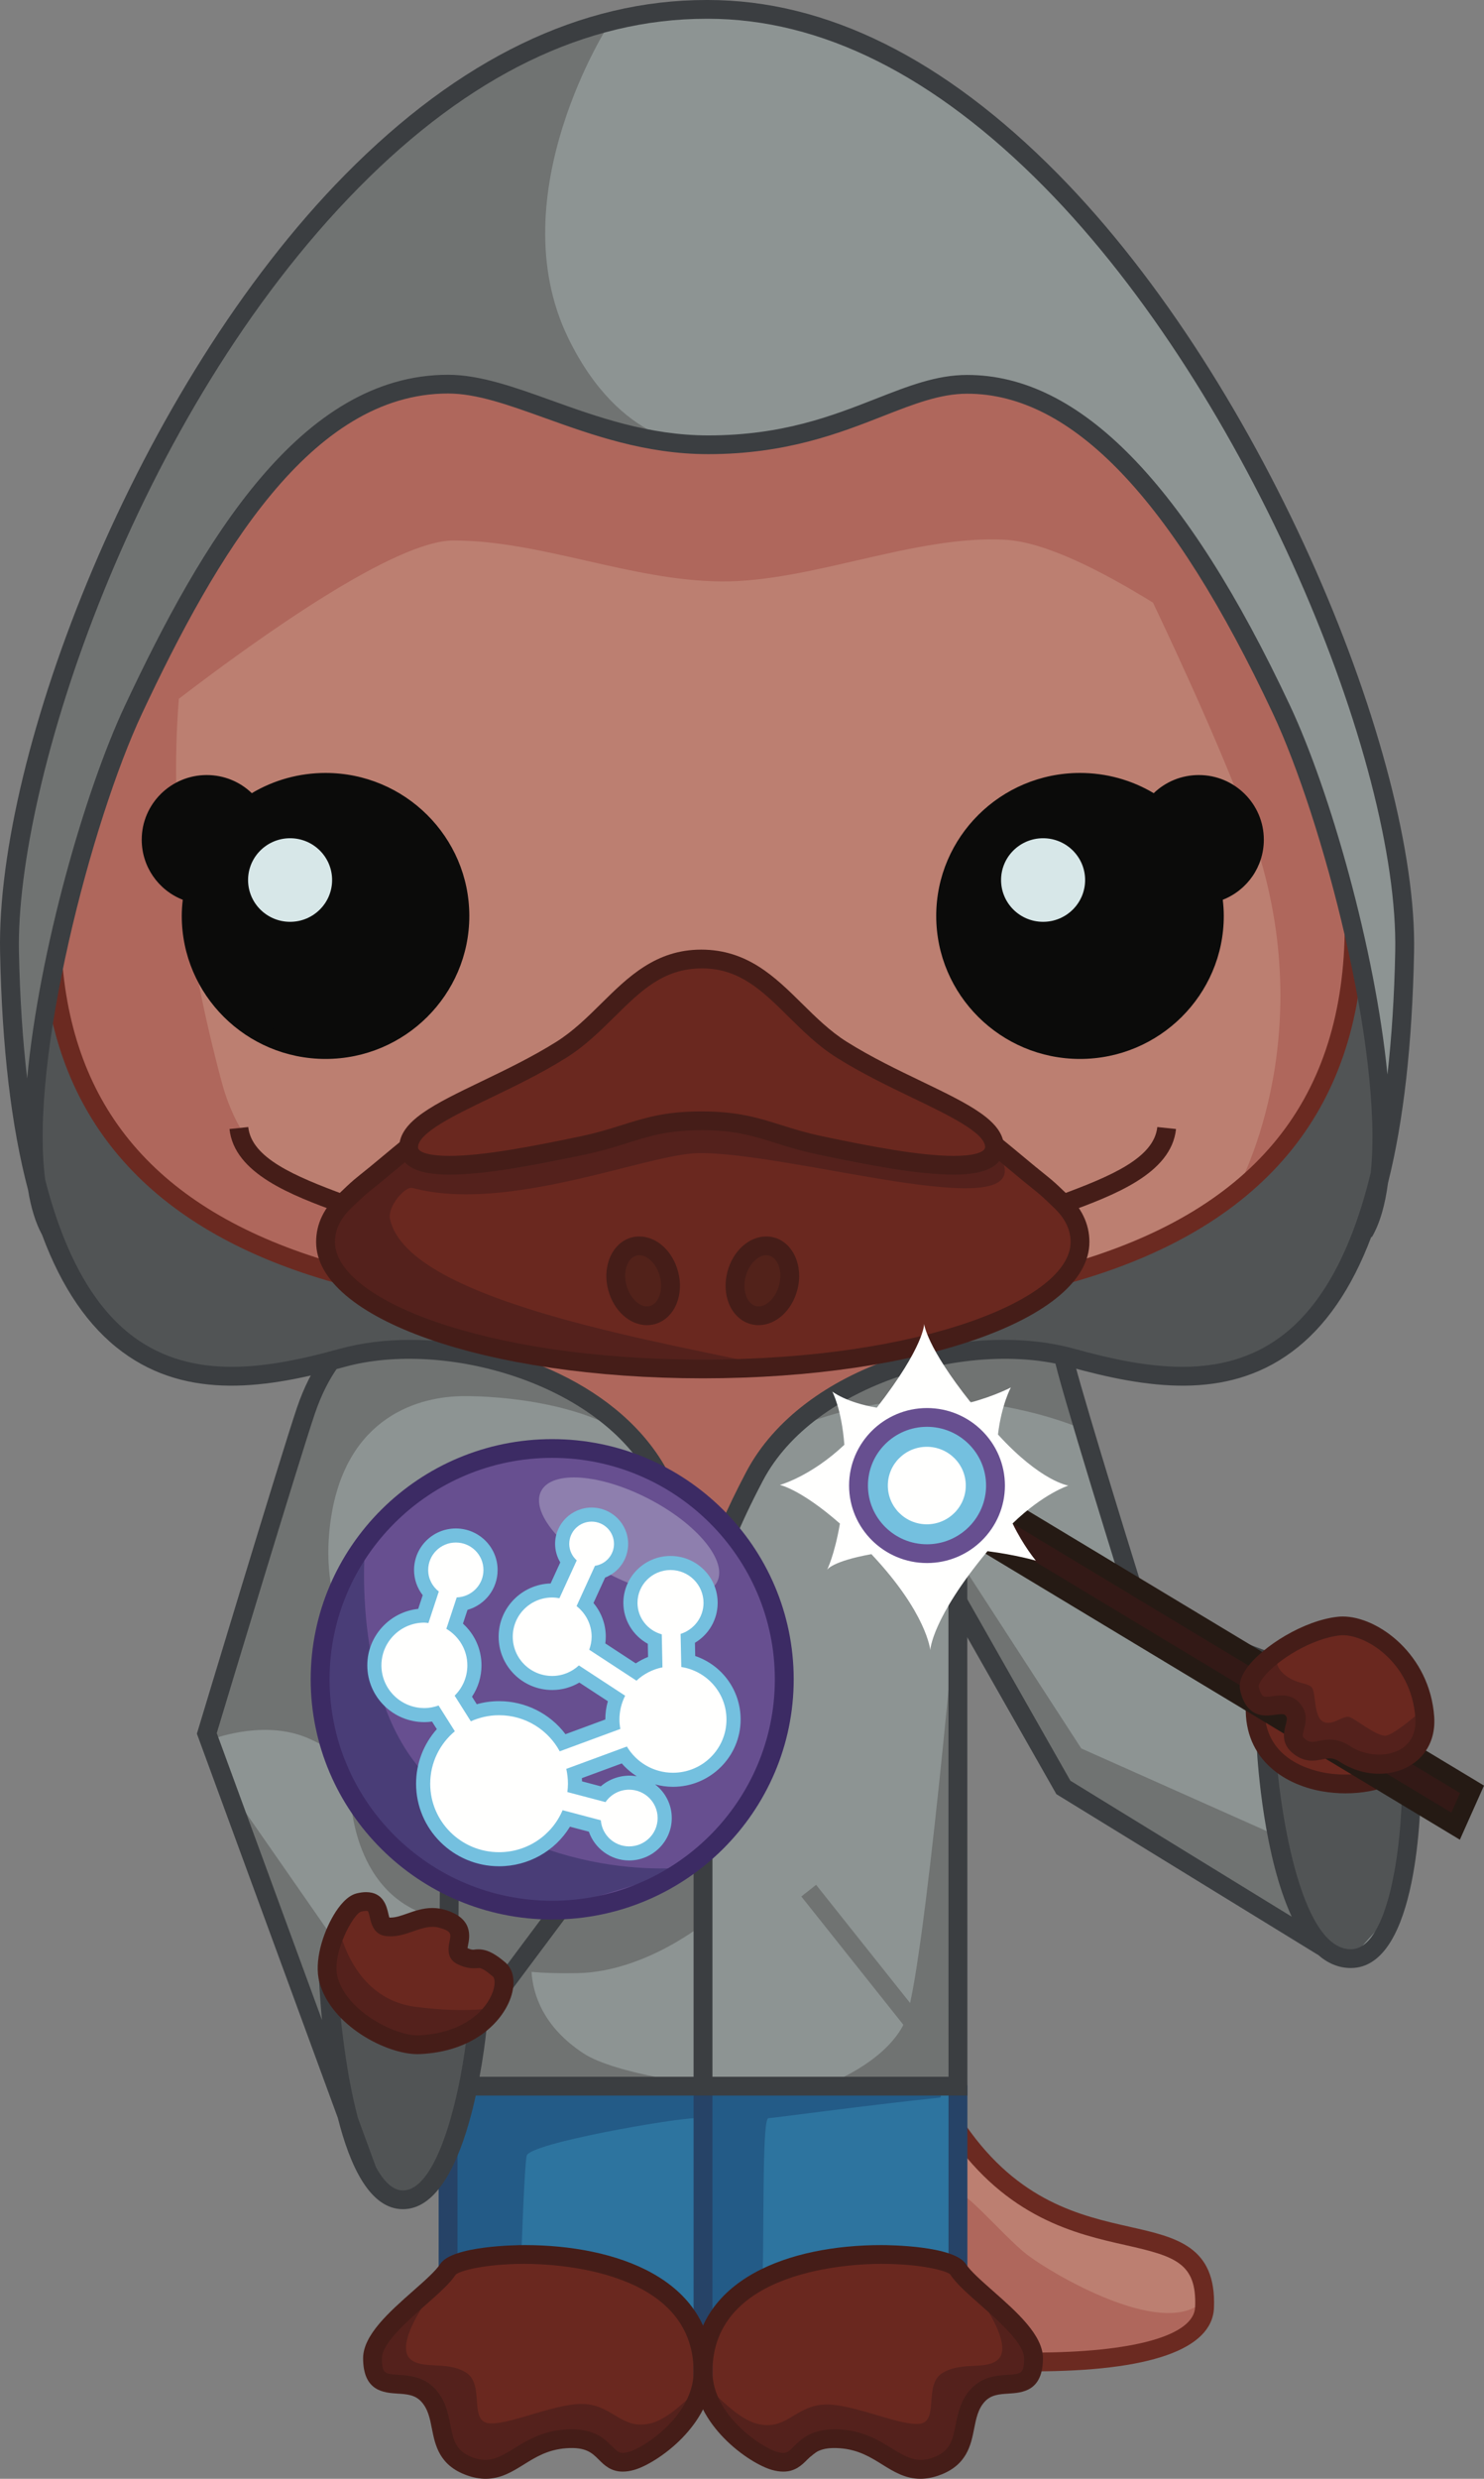 <svg version="1.1" xmlns="http://www.w3.org/2000/svg" xmlns:xlink="http://www.w3.org/1999/xlink" x="0" y="0" width="165.974" height="277.02" viewBox="0, 0, 165.974, 277.02">
  <rect x="0" y="0" width="165.974" height="277.02" fill="#808080" stroke="none"/>
  <g id="Layer_1">
    <path d="M106.697,238.418 C105.656,238.409 106.31,254.934 106.495,262.544 C106.583,266.18 134.842,263.884 134.346,256.966 C133.847,250.047 125.45,251.26 118.272,247.325 C111.094,243.39 108.467,238.43 106.697,238.418" fill="#BC7F71"/>
    <path d="M50.112,233.036 L107.141,233.036 L107.141,260.744 L50.112,260.744 z" fill="#2D749F"/>
    <path d="M107.14,253.589 C105.526,251.099 78.627,249.297 78.627,265.056 C78.627,270.482 84.485,274.42 86.617,275.018 C90.009,275.972 88.905,272.189 94.024,272.564 C99.147,272.939 100.431,277.168 104.693,275.642 C108.956,274.115 107.001,270.236 109.373,267.676 C111.746,265.117 115.592,268.22 115.592,263.545 C115.592,260.226 108.755,256.08 107.14,253.589" fill="#6A281F"/>
    <path d="M50.118,253.589 C48.502,256.08 41.666,260.226 41.666,263.545 C41.666,268.22 45.512,265.117 47.883,267.676 C50.256,270.236 48.3,274.115 52.562,275.642 C56.824,277.168 58.11,272.939 63.23,272.564 C68.352,272.189 67.248,275.972 70.638,275.018 C72.77,274.42 78.627,270.482 78.627,265.056 C78.627,249.297 51.731,251.099 50.118,253.589" fill="#6A281F"/>
    <path d="M5.518,110.413 L3.805,129.926 L6.325,139.194 L13.907,149.933 L23.998,153.727 L36.411,152.245 L23.13,193.719 L36.74,230.791 C36.74,230.791 40.744,245.815 45.065,245.84 C48.765,245.864 52.357,233.036 52.357,233.036 L107.141,233.036 L107.678,180.01 L118.93,199.758 L150.737,218.876 L153.835,217.557 L157.365,209.118 L158.711,193.095 L127.567,180.4 L118.93,151.507 L128.362,153.557 L139.579,152.562 L145.854,148.524 L151.279,140.474 L154.132,132.207 L154.396,122.716 L152.086,107.175" fill="#8D9493"/>
    <path d="M159.141,190.554 C159.141,195.341 154.749,199.221 149.338,199.221 C143.927,199.221 139.538,195.341 139.538,190.554 C139.538,185.766 143.927,181.886 149.338,181.886 C154.749,181.886 159.141,185.766 159.141,190.554" fill="#6A281F"/>
    <path d="M45.647,228.831 C42.652,228.486 37.187,224.665 36.616,220.306 C36.227,217.36 39.374,212.742 41.083,212.604 C44.178,212.357 42.376,215.257 43.806,215.672 C45.775,216.247 47.872,213.327 50.111,214.337 C53.687,215.95 50.279,218.291 51.601,219.194 C53.458,220.462 53.577,217.692 55.823,220.185 C57.393,221.927 53.792,229.766 45.647,228.831" fill="#6A281F"/>
    <path d="M37.034,142.313 C12.5,135.43 3.599,119.831 5.207,98.568 C9.039,59.716 34.838,16.197 77.91,16.197 L77.854,16.197 C120.926,16.197 146.724,59.716 150.557,98.568 C152.163,119.831 143.265,135.43 118.732,142.313 L37.034,142.313" fill="#BC7F71"/>
    <path d="M35.691,87.393 C32.568,87.393 29.669,88.341 27.265,89.961 C26.126,88.54 24.371,87.625 22.402,87.625 C18.968,87.625 16.184,90.392 16.184,93.805 C16.184,96.701 18.191,99.125 20.899,99.795 C20.755,100.619 20.664,101.461 20.664,102.325 C20.664,110.573 27.394,117.259 35.691,117.259 C43.99,117.259 50.717,110.573 50.717,102.325 C50.717,94.079 43.99,87.393 35.691,87.393" fill="#0B0B0A"/>
    <path d="M120.071,87.393 C123.196,87.393 126.094,88.341 128.5,89.961 C129.639,88.54 131.391,87.625 133.362,87.625 C136.796,87.625 139.579,90.392 139.579,93.805 C139.579,96.701 137.571,99.125 134.867,99.795 C135.007,100.619 135.097,101.461 135.097,102.325 C135.097,110.573 128.371,117.259 120.071,117.259 C111.774,117.259 105.045,110.573 105.045,102.325 C105.045,94.079 111.774,87.393 120.071,87.393" fill="#0B0B0A"/>
    <path d="M37.144,98.35 C37.144,100.929 35.04,103.02 32.444,103.02 C29.849,103.02 27.745,100.929 27.745,98.35 C27.745,95.77 29.849,93.678 32.444,93.678 C35.04,93.678 37.144,95.77 37.144,98.35" fill="#D7E7E8"/>
    <path d="M121.361,98.349 C121.361,100.929 119.258,103.02 116.662,103.02 C114.065,103.02 111.963,100.929 111.963,98.349 C111.963,95.77 114.065,93.678 116.662,93.678 C119.258,93.678 121.361,95.77 121.361,98.349" fill="#D7E7E8"/>
    <path d="M120.071,138.752 C120.071,137.039 119.34,135.48 117.683,133.959 C117.272,133.582 116.644,132.921 115.656,132.142 C114.243,131.028 112.594,129.609 110.835,128.178 C110.897,128.12 110.964,128.068 111.021,128.005 C113.297,125.499 97.241,119.03 93.522,116.795 C89.801,114.558 84.574,107.42 79.09,107.457 C73.606,107.494 67.698,114.163 65.262,116.282 C62.183,118.958 58.402,120.661 55.085,122.063 L54.47,122.165 C53.26,122.567 52.007,123.193 50.749,123.952 C49.426,124.597 48.371,125.247 47.733,125.991 C44.93,128.063 42.251,130.453 40.108,132.142 C39.122,132.921 38.494,133.582 38.082,133.959 C36.423,135.48 35.691,137.039 35.691,138.752 C35.691,146.582 54.577,152.931 77.882,152.937 C101.185,152.931 120.071,146.582 120.071,138.752" fill="#6A281F"/>
    <path d="M87.44,143.853 C86.882,145.97 85.134,147.35 83.542,146.933 C81.945,146.518 81.102,144.465 81.661,142.348 C82.221,140.231 83.966,138.852 85.56,139.268 C87.158,139.686 87.998,141.738 87.44,143.853" fill="#52221A"/>
    <path d="M68.324,143.853 C68.883,145.97 70.629,147.35 72.223,146.933 C73.82,146.518 74.66,144.465 74.102,142.348 C73.543,140.231 71.797,138.852 70.201,139.268 C68.605,139.686 67.765,141.738 68.324,143.853" fill="#52221A"/>
    <path d="M79.174,1.049 C79.174,1.049 67.982,2.293 64.463,3.528 C58.301,5.692 47.285,13.115 42.341,17.36 C37.959,21.126 27.291,34.876 27.291,34.876 C27.291,34.876 16.123,53.378 13.15,59.921 C10.242,66.325 5.321,79.583 3.805,86.445 C2.256,93.465 0.858,107.875 1.055,115.058 C1.113,117.145 2.312,123.321 2.312,123.321 L11.669,87.43 C11.669,87.43 20.327,66.996 24.487,60.913 C27.107,57.082 33.292,49.913 37.144,47.301 C39.639,45.611 45.385,43.213 48.388,42.93 C50.302,42.75 55.946,44.321 55.946,44.321 L66.84,47.989 L81.257,49.661 C81.257,49.661 93.91,47.837 98.471,45.893 C102.162,44.321 108.406,42.711 111.234,42.93 C115.422,43.253 121.418,48.073 124.706,50.674 C127.061,52.54 132.213,60.041 132.213,60.041 L142.407,77.156 L148.734,92.875 L152.683,111.177 L155.852,123.321 L157.101,105.277 L154.551,88.013 L146.099,63.827 L133.008,39.607 L118.93,21.591 L106.899,10.973 L91.685,3.076 L79.174,1.049" fill="#8D9493"/>
    <path d="M112.192,129.926 C111.843,129.002 90.846,129.926 79.148,125.103 C75.342,123.534 53.535,130.921 50.184,130.286 C46.834,129.651 45.516,128.609 45.12,128.898 C43.153,130.324 36.443,135.784 36.86,138.438 C37.274,141.09 40.121,144.863 43.02,146.247 C45.917,147.633 61.48,151.708 63.356,151.975 C65.234,152.241 92.302,154.133 87.406,152.975 C75.607,150.178 45.599,145.676 43.619,136.221 C43.331,134.838 45.296,132.539 46.13,132.761 C56.816,135.608 72.34,128.965 78.066,128.873 C88.331,128.707 114.884,137.026 112.192,129.926" fill="#54211C"/>
    <path d="M106.881,245.38 C106.867,243.484 112.142,249.86 114.844,251.952 C117.549,254.043 129.719,261.255 134.351,257.364 C137.755,254.504 132.315,266.457 116.529,263.961 C115.588,263.814 109.097,255.011 107.141,253.589 C105.841,252.648 106.894,247.078 106.881,245.38" fill="#AF675C"/>
    <path d="M51.121,252.952 C52.774,251.354 39.104,261.732 41.666,265.271 C43.02,267.144 45.591,265.525 47.008,266.584 C48.427,267.642 50.655,275.321 52.562,275.642 C54.47,275.961 60.418,272.215 63.23,272.564 C66.046,272.913 66.478,275.08 69.387,275.661 C72.295,276.243 77.021,270.958 78.015,268.079 C79.01,265.198 75.878,270.089 72.746,270.831 C69.611,271.572 68.642,268.976 65.584,268.68 C62.525,268.385 57.378,270.904 54.842,270.831 C52.308,270.757 54.319,266.457 52.081,265.122 C49.844,263.788 47.102,264.883 45.815,263.565 C44.026,261.732 48.502,255.485 51.121,252.952" fill="#54211C"/>
    <path d="M106.381,253.013 C104.728,251.417 118.4,261.794 115.839,265.331 C114.482,267.205 111.914,265.588 110.494,266.645 C109.075,267.704 106.848,275.383 104.941,275.703 C103.034,276.024 97.087,272.276 94.273,272.625 C91.456,272.974 91.026,275.14 88.115,275.722 C85.205,276.303 80.482,271.019 79.488,268.139 C78.495,265.258 81.625,270.15 84.759,270.891 C87.892,271.633 88.864,269.038 91.92,268.742 C94.977,268.446 100.126,270.966 102.66,270.891 C105.197,270.819 103.182,266.518 105.421,265.184 C107.659,263.849 110.401,264.942 111.687,263.627 C113.475,261.794 109.002,255.546 106.381,253.013" fill="#54211C"/>
    <path d="M105.179,234.414 C96.026,235.384 86.669,236.684 85.943,236.722 C85.272,236.756 85.438,247.097 85.309,254.263 C85.269,256.45 82.43,256.222 81.132,257.942 C79.74,259.786 79.537,264.522 78.57,265.074 C78.313,265.223 78.254,263.806 78.241,262.179 C78.177,254.927 79.649,236.719 77.759,236.722 C75.443,236.727 59.333,239.502 58.915,240.896 C58.649,241.786 58.304,252.277 58.304,252.277 L49.909,253.334 L50.217,240.487 L52.361,233.018 L105.635,233.053" fill="#235B87"/>
    <path d="M107.119,169.941 C108.638,169.022 106.576,166.479 106.576,166.479 L107.545,167.11 C107.431,166.698 107.321,166.292 107.205,165.897" fill="#235B87"/>
    <path d="M108.1,167.472 C107.833,166.937 107.558,166.402 107.261,165.87 L107.205,165.897 C107.321,166.292 107.431,166.698 107.545,167.11 L108.1,167.472" fill="#235B87"/>
    <path d="M23.13,194.588 C23.13,194.588 28.01,192.486 32.866,193.712 C37.723,194.938 42.659,200.421 42.659,200.421 L43.55,188.388 C43.55,188.388 35.616,183.104 36.853,170.964 C38.09,158.825 46.237,156.129 51.575,156.034 C56.226,155.954 66.17,156.913 71.211,161.259 C73.48,163.214 61.666,154.02 61.666,154.02 L52.336,151.652 L45.961,150.796 L36.411,152.095" fill="#707372"/>
    <path d="M36.84,222.785 L45.065,228.296 L53.388,226.416 L52.269,235.725 L47.891,244.422 L44.285,245.676 L41.115,243.313 L36.84,222.785" fill="#515455"/>
    <path d="M142.109,196.044 L142.684,204.11 L146.851,216.275 L151.082,218.891 L155.97,213.47 L157.629,204.181 L157.859,199.367 L154.551,198.116 L151.281,199.342 L145.72,198.647 L142.109,196.044" fill="#515455"/>
    <path d="M54.071,150.46 L54.546,150.531 L73.551,153.346 L83.019,153.346 L95.197,152.095 L103.324,150.46 L104.044,152.095 L94.097,155.531 L88.331,159.793 L83.421,166.875 L80.713,170.052 L73.045,164.66 L69.731,159.707 L65.542,156.42 L54.071,150.46" fill="#AF675C"/>
    <path d="M5.961,110.429 L3.707,122.166 L4.16,132.953 L8.401,143.418 L15.713,151.175 L24.851,153.788 L32.444,153.346 L39.134,151.532 L44.546,150.46 L54.071,151.738 L54.071,150.46 L43.576,147.007 L36.84,142.038 L32.123,140.743 L21.545,135.168 L13.594,127.955 L9.569,121.78 L5.961,110.429" fill="#515455"/>
    <path d="M151.447,106.46 L154.551,118.701 L154.132,132.207 L149.541,143.783 L143.547,150.46 L136.891,153.346 L127.393,153.346 L119.895,151.751 L112.383,150.46 L102.159,151.532 L107.205,149.228 L115.019,146.115 L120.072,141.92 L126.418,140.474 L134.211,135.608 L142.109,128.85 L147.534,122.423 L149.541,116.797 L151.447,106.46" fill="#515455"/>
    <path d="M88.331,159.793 C88.331,159.793 96.956,155.841 106.121,156.425 C115.288,157.007 121.248,159.793 121.248,159.793 L118.93,150.796 L106.848,151.22 L95.288,154.427 L88.331,159.793" fill="#707372"/>
    <path d="M37.258,216.622 L25.15,199.221 L35.804,228.238" fill="#707372"/>
    <path d="M106.576,173.271 L120.931,195.401 L142.109,204.835 L147.053,217.02 L118.712,199.221 L107.655,179.971" fill="#707372"/>
    <path d="M68.15,2.637 C68.15,2.637 55.747,21.762 63.557,37.789 C69.424,49.825 77.882,49.679 77.882,49.679 C77.882,49.679 72.033,48.767 66.22,47.03 C60.042,45.186 53.777,42.522 50.112,42.93 C13.466,47 2.741,126.064 2.741,126.064 C2.741,126.064 -0.517,111.568 1.639,97.558 C3.795,83.547 14.938,54.423 21.856,43.268 C45.698,4.806 68.15,2.637 68.15,2.637" fill="#707372"/>
    <path d="M37.75,214.719 C37.75,214.719 34.47,225.705 43.634,228.238 C52.801,230.77 55.381,224.349 55.381,224.349 C55.381,224.349 52.361,225.035 46.482,224.278 C38.95,223.307 37.75,214.719 37.75,214.719" fill="#54211C"/>
    <path d="M146.863,88.225 L140.74,72.874 L139.926,72.347 C135.937,64.733 125.225,46.768 111.234,42.93 C103.676,40.858 88.545,50.04 80.706,50.035 C69.202,50.029 57.142,42.009 49.091,42.93 C38.451,44.145 28.577,56.008 21.714,66.726 C21.796,66.365 20.561,68.556 20.561,68.556 C15.332,77.028 12.129,84.324 12.129,84.324 L12.036,86.398 L5.833,109.794 C9.151,127.361 23.061,138.278 34.226,141.162 C38.139,142.174 37.144,134.424 37.144,134.424 C30.489,131.713 26.587,127.626 24.774,120.845 C22.635,112.855 21.243,105.479 20.464,98.645 C18.583,97.843 17.239,95.793 17.239,93.368 C17.239,91.276 18.248,89.472 19.727,88.494 C19.631,84.845 19.739,81.387 20.004,78.091 C29.269,71.004 44.209,60.405 50.717,60.405 C60.49,60.405 70.538,64.887 80.612,64.978 C90.684,65.069 102.27,59.787 112.379,60.318 C116.929,60.555 123.311,63.868 128.954,67.35 C131.688,73.101 137.571,85.766 140.296,93.842 C147.875,116.305 138.24,133.133 138.24,133.133 C138.24,133.133 145.886,125.429 147.534,122.423 C149.374,119.071 152.2,107.701 152.2,107.701 L146.863,88.225" fill="#AF675C"/>
    <path d="M107.205,176.777 L107.14,233.036 L92.323,233.018 C92.323,233.018 99.008,230.615 101.164,226.03 C103.319,221.445 107.205,176.777 107.205,176.777" fill="#707372"/>
    <path d="M64.606,220.51 C72.287,220.364 79.06,214.719 79.06,214.719 L79.301,207.279 L50.154,210.594 L39.191,200.421 C39.191,200.421 39.191,212.506 49.423,214.426 C49.705,214.48 49.916,214.16 50.077,213.693 L50.112,214.337 L51.435,215.273 L51.435,217.856 L51.585,219.021 C51.585,219.021 56.263,220.52 56.354,221.233 C56.515,222.474 52.592,226.833 52.592,226.833 L53.388,233.018 L79.019,233.036 C79.019,233.036 68.84,231.842 65.227,229.457 C60.781,226.523 59.616,222.94 59.446,220.373 C60.776,220.487 62.458,220.551 64.606,220.51" fill="#707372"/>
    <path d="M115.594,265.014 L115.593,265.014 L115.576,262.916 C126.783,262.916 133.539,261.016 133.667,257.832 C133.864,252.911 131.438,252.157 125.932,250.916 C120.336,249.656 112.669,247.929 106.26,238.689 L107.996,237.5 C113.94,246.065 120.846,247.621 126.4,248.872 C131.576,250.038 136.048,251.045 135.773,257.915 C135.585,262.558 128.606,265.014 115.594,265.014" fill="#6B2A21"/>
    <path d="M49.057,240.745 L51.164,240.745 L51.164,253.754 L49.057,253.754 z" fill="#264367"/>
    <path d="M77.573,233.036 L79.682,233.036 L79.682,266.584 L77.573,266.584 z" fill="#264367"/>
    <path d="M106.085,233.036 L108.194,233.036 L108.194,253.589 L106.085,253.589 z" fill="#264367"/>
    <path d="M93.336,271.491 C93.578,271.491 93.833,271.5 94.102,271.519 C96.673,271.707 98.401,272.786 99.795,273.652 C101.397,274.647 102.571,275.289 104.338,274.655 C106.301,273.951 106.544,272.717 106.881,271.009 C107.139,269.705 107.429,268.226 108.599,266.966 C109.874,265.59 111.484,265.485 112.659,265.407 C114.213,265.307 114.537,265.286 114.537,263.546 C114.537,261.898 111.724,259.419 109.672,257.608 C108.192,256.305 106.915,255.18 106.253,254.157 C105.871,253.795 103.095,252.999 98.563,252.999 C95.412,252.999 79.683,253.581 79.683,265.056 C79.683,269.897 85.163,273.52 86.905,274.01 C87.175,274.086 87.412,274.126 87.608,274.126 C88.047,274.126 88.253,273.94 88.789,273.405 C89.595,272.596 90.704,271.491 93.336,271.491 z M102.935,277.02 C101.234,277.02 99.933,276.211 98.675,275.428 C97.359,274.608 95.996,273.76 93.948,273.609 C91.746,273.446 91.055,274.11 90.284,274.882 C89.689,275.479 88.948,276.219 87.608,276.219 L87.606,276.219 C87.211,276.219 86.794,276.157 86.329,276.026 C83.837,275.326 77.573,271.034 77.573,265.056 C77.573,254.621 88.417,250.904 98.563,250.904 C99.391,250.904 106.69,250.963 108.027,253.022 C108.532,253.803 109.765,254.889 111.071,256.041 C113.684,258.345 116.646,260.956 116.646,263.546 C116.646,267.249 114.33,267.399 112.798,267.499 C111.756,267.567 110.855,267.626 110.148,268.386 C109.384,269.211 109.175,270.28 108.951,271.412 C108.592,273.242 108.14,275.521 105.051,276.628 C104.314,276.892 103.62,277.02 102.935,277.02" fill="#451D18"/>
    <path d="M58.695,252.999 C54.162,252.999 51.386,253.795 50.968,254.201 C50.339,255.18 49.063,256.305 47.585,257.608 C45.532,259.419 42.72,261.898 42.72,263.546 C42.72,265.286 43.042,265.307 44.597,265.407 C45.771,265.485 47.382,265.59 48.658,266.966 C49.827,268.226 50.119,269.705 50.375,271.009 C50.712,272.717 50.955,273.951 52.921,274.655 C54.685,275.287 55.859,274.647 57.461,273.652 C58.853,272.786 60.583,271.707 63.153,271.519 C66.374,271.28 67.585,272.523 68.468,273.405 C69.004,273.94 69.209,274.126 69.649,274.126 C69.846,274.126 70.081,274.086 70.353,274.01 C72.094,273.52 77.573,269.897 77.573,265.056 C77.573,253.581 61.848,252.999 58.695,252.999 z M54.322,277.02 C53.634,277.02 52.945,276.892 52.206,276.628 C49.117,275.521 48.667,273.242 48.303,271.412 C48.083,270.28 47.872,269.211 47.106,268.386 C46.402,267.626 45.501,267.567 44.46,267.499 C42.927,267.399 40.611,267.249 40.611,263.546 C40.611,260.956 43.573,258.345 46.185,256.041 C47.491,254.889 48.724,253.803 49.23,253.022 C50.565,250.963 57.865,250.904 58.695,250.904 C68.84,250.904 79.683,254.621 79.683,265.056 C79.683,271.034 73.42,275.326 70.929,276.026 C70.462,276.157 70.043,276.219 69.649,276.219 C68.309,276.219 67.566,275.479 66.972,274.882 C66.201,274.11 65.506,273.445 63.309,273.609 C61.259,273.76 59.899,274.608 58.581,275.428 C57.323,276.211 56.023,277.02 54.322,277.02" fill="#451D18"/>
    <path d="M108.194,234.19 L52.336,234.19 L52.336,232.093 L106.085,232.093 L106.074,166.875 L108.182,166.875 L108.194,234.19" fill="#3B3E41"/>
    <path d="M51.279,214.725 L49.17,214.713 L49.457,167.651 L51.566,167.663 L51.279,214.725" fill="#3B3E41"/>
    <path d="M102.479,228.1 L89.622,211.944 L91.276,210.643 L104.135,226.798 L102.479,228.1" fill="#707372"/>
    <path d="M57.219,222.4 L55.527,221.149 L63.353,210.669 L65.047,211.919 L57.219,222.4" fill="#3B3E41"/>
    <path d="M126.714,181.202 L141.251,186.589 L141.989,184.627 L128.422,179.598 C125.093,168.938 120.203,152.967 119.975,151.359 L117.885,151.654 C118.219,153.979 125.708,177.982 126.561,180.71 L126.714,181.202" fill="#3B3E41"/>
    <path d="M45.065,244.794 C43.936,244.794 42.929,243.808 42.045,242.186 L40.016,236.652 C38.787,231.977 38.029,226.082 37.792,221.184 L35.686,221.283 C35.729,222.161 35.824,223.764 36.012,225.75 L24.243,193.687 C25.253,190.333 33.559,162.845 35.216,157.98 C35.905,155.952 36.79,154.178 37.848,152.705 L36.133,151.486 C34.953,153.127 33.974,155.085 33.216,157.308 C31.452,162.5 22.215,193.11 22.121,193.419 L22.02,193.751 L37.786,236.698 C39.161,242.153 41.406,246.89 45.065,246.89 C52.257,246.89 54.236,228.601 54.439,226.517 L52.339,226.315 C51.649,233.46 49.06,244.794 45.065,244.794" fill="#3B3E41"/>
    <path d="M156.804,199.367 C156.802,206.512 155.247,217.843 151.082,217.843 C145.25,217.843 143.003,201.181 142.674,195.343 L140.571,195.459 C140.663,197.134 141.36,207.506 144.468,214.201 L119.716,199.007 L108.124,178.612 L106.287,179.643 L118.147,200.508 L147.371,218.448 L147.381,218.436 C148.444,219.379 149.669,219.939 151.082,219.939 C158.696,219.939 158.913,201.473 158.913,199.367 L156.804,199.367" fill="#3B3E41"/>
    <path d="M150.497,200.416 C149.604,200.416 148.707,200.338 147.842,200.186 C143.416,199.408 138.862,196.352 139.363,190.114 L141.467,190.281 C140.988,196.202 146.023,197.738 148.21,198.124 C152.198,198.826 155.924,197.542 156.349,196.012 L158.383,196.57 C157.66,199.156 154.122,200.416 150.497,200.416" fill="#451D18"/>
    <path d="M40.944,213.552 C40.794,213.552 40.61,213.581 40.39,213.635 C39.504,213.887 37.062,218.345 37.76,220.964 C38.772,224.786 44.158,227.468 46.688,227.468 L46.836,227.464 C51.774,227.248 54.388,224.695 55.125,222.572 C55.437,221.676 55.319,221.054 55.136,220.898 C54.389,220.261 53.869,219.937 53.592,219.937 C53.517,219.937 53.445,219.945 53.372,219.952 C52.733,220.011 52.009,219.927 51.167,219.51 C49.888,218.878 50.154,217.591 50.279,216.971 C50.455,216.117 50.512,215.828 49.133,215.435 C48.218,215.174 47.264,215.468 46.263,215.82 C45.295,216.16 44.262,216.515 43.119,216.361 C41.8,216.187 41.52,214.96 41.367,214.3 C41.316,214.074 41.219,213.655 41.131,213.577 C41.131,213.577 41.084,213.552 40.944,213.552 z M46.688,229.563 C43.174,229.563 37.005,226.347 35.719,221.5 C35.111,219.215 36.085,216.098 37.318,214.023 C37.885,213.068 38.791,211.873 39.878,211.602 C40.269,211.504 40.621,211.458 40.944,211.458 C42.881,211.458 43.247,213.063 43.424,213.835 C43.456,213.977 43.504,214.173 43.545,214.299 C44.165,214.337 44.837,214.099 45.558,213.845 C46.376,213.556 47.305,213.231 48.356,213.231 C48.815,213.231 49.272,213.293 49.712,213.419 C52.969,214.346 52.53,216.48 52.345,217.39 C52.326,217.486 52.3,217.613 52.284,217.717 C52.853,217.968 52.985,217.884 53.174,217.865 C54.152,217.772 55.067,218.078 56.508,219.307 C57.464,220.122 57.694,221.599 57.119,223.256 C56.165,225.999 52.924,229.297 46.929,229.558 L46.688,229.563" fill="#451D18"/>
    <path d="M119.736,143.358 L119.164,141.341 C139.839,135.541 150.056,123.416 150.393,104.274 L152.502,104.309 C152.151,124.22 141.128,137.359 119.736,143.358" fill="#6B2A21"/>
    <path d="M37.465,143.358 C17.511,137.761 6.558,125.949 4.909,108.253 L7.012,108.06 C8.591,125.041 18.741,135.928 38.035,141.341 L37.465,143.358" fill="#6B2A21"/>
    <path d="M23.119,88.712 C20.273,88.712 17.957,91.013 17.957,93.842 C17.957,96.2 19.565,98.245 21.871,98.815 L22.818,99.048 L22.654,100.006 C22.51,100.855 22.438,101.626 22.438,102.363 C22.438,110.019 28.706,116.248 36.411,116.248 C44.113,116.248 50.381,110.019 50.381,102.363 C50.381,94.705 44.113,88.478 36.411,88.478 C33.599,88.478 30.891,89.304 28.574,90.867 L27.766,91.412 L27.157,90.652 C26.171,89.418 24.697,88.712 23.119,88.712 z M36.411,118.344 C27.543,118.344 20.33,111.176 20.33,102.363 C20.33,101.781 20.367,101.184 20.444,100.556 C17.696,99.481 15.85,96.841 15.85,93.842 C15.85,89.857 19.111,86.616 23.119,86.616 C25.023,86.616 26.816,87.343 28.163,88.642 C30.652,87.161 33.485,86.382 36.411,86.382 C45.276,86.382 52.489,93.55 52.489,102.363 C52.489,111.176 45.276,118.344 36.411,118.344" fill="#0B0B0A"/>
    <path d="M120.788,88.478 C113.087,88.478 106.818,94.705 106.818,102.363 C106.818,110.019 113.087,116.248 120.788,116.248 C128.494,116.248 134.762,110.019 134.762,102.363 C134.762,101.626 134.69,100.855 134.545,100.006 L134.38,99.048 L135.33,98.815 C137.633,98.245 139.242,96.2 139.242,93.842 C139.242,91.013 136.927,88.712 134.081,88.712 C132.499,88.712 131.03,89.418 130.042,90.652 L129.433,91.412 L128.623,90.867 C126.309,89.304 123.598,88.478 120.788,88.478 z M120.788,118.344 C111.922,118.344 104.709,111.176 104.709,102.363 C104.709,93.55 111.922,86.382 120.788,86.382 C123.715,86.382 126.546,87.161 129.035,88.642 C130.384,87.343 132.177,86.616 134.081,86.616 C138.087,86.616 141.35,89.857 141.35,93.842 C141.35,96.841 139.504,99.481 136.757,100.556 C136.833,101.184 136.87,101.781 136.87,102.363 C136.87,111.176 129.655,118.344 120.788,118.344" fill="#0B0B0A"/>
    <path d="M143.227,149.397 C136.557,154.332 128.205,152.958 120.175,150.741 C108.032,147.385 89.755,152.555 83.461,164.493 C81.195,168.791 79.861,172.02 79.082,174.398 C78.303,172.02 76.967,168.791 74.704,164.493 C69.672,154.953 56.988,149.737 45.901,149.737 C43.113,149.737 40.425,150.066 37.986,150.741 C29.956,152.959 21.603,154.332 14.934,149.397 C10.499,146.115 7.205,140.232 5.057,131.848 C3.261,118.449 10.26,91.716 15.887,79.735 C24.198,62.053 34.761,43.977 50.112,43.977 C53.32,43.977 56.857,45.247 60.951,46.718 C66.217,48.609 72.184,50.752 79.177,50.756 C79.187,50.756 79.197,50.756 79.204,50.756 C87.911,50.756 93.93,48.396 98.768,46.499 C102.185,45.161 105.134,44.003 108.15,43.999 C108.159,43.999 108.168,43.999 108.176,43.999 C119.88,43.999 131.065,55.695 142.374,79.756 C147.886,91.495 154.723,117.403 153.309,131.05 C151.171,139.864 147.804,146.01 143.227,149.397 z M40.108,20.984 C52.472,8.451 65.554,2.097 78.988,2.097 L79.174,2.097 C91.831,2.097 104.497,8.427 116.814,20.915 C139.776,44.187 156.465,85.214 156.044,106.349 C155.946,111.332 155.649,115.897 155.175,120.085 C153.783,105.952 148.718,88.31 144.284,78.869 C132.594,53.995 120.783,41.902 108.176,41.902 C108.166,41.902 108.156,41.902 108.146,41.902 C104.731,41.908 101.609,43.132 97.996,44.549 C93.079,46.476 87.511,48.66 79.206,48.66 C79.197,48.66 79.187,48.66 79.178,48.66 C72.554,48.656 66.771,46.58 61.669,44.748 C57.568,43.274 53.687,41.882 50.112,41.882 C33.577,41.882 22.566,60.568 13.977,78.847 C9.492,88.39 4.364,106.319 3.037,120.529 C2.534,116.221 2.221,111.507 2.119,106.349 C1.747,87.573 15.061,46.373 40.108,20.984 z M155.235,132.216 C156.985,125.272 157.948,116.687 158.153,106.388 C158.58,84.84 141.636,43.08 118.319,19.446 C105.591,6.543 92.419,0 79.174,0 L78.988,0 C64.965,0 51.38,6.567 38.602,19.518 C15.312,43.124 -0.428,84.246 0.009,106.388 C0.22,117.081 1.264,125.91 3.14,132.99 C3.46,134.963 3.971,136.651 4.698,137.985 C6.904,143.93 9.888,148.276 13.676,151.079 C21.071,156.552 30.004,155.122 38.551,152.759 C49.688,149.685 67.085,154.565 72.834,165.466 C77.531,174.373 77.999,178.371 78.028,179.454 C78.027,179.52 78.027,179.582 78.028,179.639 C78.025,179.727 78.019,179.766 78.019,179.768 L78.03,179.77 C78.042,179.985 78.061,180.117 78.074,180.175 L79.12,179.985 L80.09,180.175 C80.1,180.118 80.118,179.997 80.129,179.8 L80.147,179.796 C80.141,179.761 79.702,176.135 85.33,165.466 C91.08,154.565 108.479,149.685 119.611,152.759 C128.16,155.122 137.092,156.552 144.485,151.079 C148.222,148.315 151.17,144.046 153.366,138.23 L153.428,138.266 C154.333,136.727 154.913,134.657 155.235,132.216" fill="#3B3E41"/>
    <path d="M77.573,207.279 L79.682,207.279 L79.682,233.036 L77.573,233.036 z" fill="#3B3E41"/>
    <path d="M37.903,135.516 C32.69,133.592 26.203,131.197 25.667,126.176 L27.766,125.954 C28.13,129.404 32.905,131.435 38.637,133.551 L37.903,135.516" fill="#451D18"/>
    <path d="M78.63,154.039 C78.61,154.039 78.589,154.039 78.568,154.039 C54.332,154.028 35.356,147.342 35.356,138.806 C35.356,136.747 36.249,134.928 38.082,133.243 C38.179,133.157 38.286,133.054 38.407,132.936 C38.818,132.54 39.381,131.998 40.167,131.376 C40.968,130.746 41.84,130.019 42.767,129.248 C43.494,128.642 44.253,128.01 45.034,127.373 L46.37,128.997 C45.594,129.626 44.842,130.254 44.12,130.854 C43.179,131.638 42.291,132.378 41.479,133.017 C40.775,133.575 40.257,134.075 39.874,134.44 C39.741,134.571 39.62,134.687 39.514,134.783 C38.116,136.067 37.465,137.345 37.465,138.806 C37.465,145.148 53.992,151.938 78.6,151.943 C103.209,151.938 119.736,145.148 119.736,138.806 C119.736,137.345 119.083,136.067 117.684,134.785 C117.58,134.687 117.46,134.571 117.322,134.44 C116.944,134.075 116.423,133.575 115.718,133.017 C114.905,132.376 114.016,131.636 113.071,130.848 C112.264,130.177 111.418,129.472 110.545,128.768 L111.873,127.139 C112.754,127.851 113.61,128.563 114.425,129.242 C115.355,130.015 116.229,130.745 117.029,131.376 C117.817,131.998 118.38,132.54 118.793,132.936 C118.913,133.054 119.021,133.157 119.118,133.245 C120.951,134.928 121.842,136.747 121.842,138.806 C121.842,147.342 102.868,154.028 78.63,154.039" fill="#451D18"/>
    <path d="M119.298,135.516 L118.561,133.551 C124.293,131.435 129.068,129.404 129.435,125.954 L131.53,126.176 C130.997,131.197 124.508,133.592 119.298,135.516" fill="#451D18"/>
    <path d="M78.423,124.208 C82.509,124.208 84.753,124.911 87.345,125.723 C88.714,126.155 90.133,126.598 91.976,126.986 C97.386,128.126 102.908,129.18 106.664,129.18 L106.665,129.18 C108.814,129.18 110.16,128.804 110.18,128.2 C110.18,126.597 106.081,124.626 102.119,122.719 C99.436,121.427 96.398,119.967 93.586,118.204 C91.507,116.902 89.827,115.239 88.2,113.633 C85.26,110.73 82.721,108.223 78.508,108.223 C74.21,108.223 71.671,110.73 68.732,113.633 C67.103,115.241 65.421,116.902 63.343,118.204 C60.533,119.967 57.495,121.427 54.813,122.718 C50.85,124.626 46.752,126.597 46.752,128.232 C46.77,128.804 48.117,129.18 50.266,129.18 C54.021,129.18 59.546,128.126 64.955,126.986 C66.799,126.598 68.217,126.155 69.588,125.723 C72.181,124.911 74.42,124.208 78.423,124.208 z M106.665,131.276 L106.664,131.276 C102.715,131.276 97.059,130.2 91.541,129.038 C89.594,128.627 88.062,128.147 86.709,127.722 C84.283,126.96 82.186,126.304 78.508,126.304 C74.745,126.304 72.648,126.96 70.22,127.722 C68.868,128.147 67.338,128.627 65.391,129.038 C59.87,130.2 54.216,131.276 50.266,131.276 C46.596,131.276 44.707,130.263 44.644,128.264 C44.644,125.283 48.524,123.416 53.895,120.832 C56.527,119.567 59.509,118.13 62.217,116.432 C64.1,115.252 65.699,113.674 67.246,112.146 C70.241,109.187 73.34,106.127 78.423,106.127 C83.589,106.127 86.688,109.186 89.687,112.146 C91.232,113.672 92.83,115.252 94.712,116.432 C97.421,118.131 100.404,119.567 103.038,120.832 C108.408,123.417 112.286,125.283 112.286,128.232 C112.225,130.263 110.336,131.276 106.665,131.276" fill="#451D18"/>
    <path d="M85.703,140.28 C84.746,140.28 83.755,141.3 83.399,142.652 C83.19,143.445 83.222,144.272 83.487,144.92 C83.619,145.24 83.928,145.802 84.525,145.958 C85.545,146.225 86.741,145.126 87.139,143.625 C87.542,142.098 87.027,140.584 86.014,140.32 C85.91,140.294 85.806,140.28 85.703,140.28 z M84.835,148.094 C84.551,148.094 84.264,148.056 83.992,147.985 C82.905,147.702 82.011,146.873 81.535,145.711 C81.092,144.636 81.032,143.36 81.359,142.119 C81.971,139.802 83.755,138.184 85.703,138.184 C85.986,138.184 86.272,138.22 86.547,138.292 C88.703,138.854 89.883,141.484 89.177,144.156 C88.565,146.475 86.78,148.094 84.835,148.094" fill="#451D18"/>
    <path d="M71.5,140.28 C71.393,140.28 71.288,140.294 71.186,140.32 C70.173,140.584 69.657,142.098 70.06,143.625 C70.459,145.125 71.656,146.225 72.673,145.958 C73.269,145.802 73.581,145.24 73.712,144.92 C73.978,144.272 74.01,143.445 73.8,142.652 C73.443,141.3 72.455,140.28 71.5,140.28 z M72.363,148.094 L72.363,148.094 C70.419,148.094 68.635,146.475 68.022,144.157 C67.315,141.484 68.497,138.854 70.65,138.292 C70.929,138.22 71.211,138.184 71.5,138.184 C73.443,138.184 75.229,139.802 75.839,142.119 C76.169,143.36 76.107,144.636 75.665,145.711 C75.189,146.873 74.294,147.702 73.208,147.985 C72.933,148.056 72.647,148.094 72.363,148.094" fill="#451D18"/>
    <path d="M87.715,187.673 C87.715,201.92 76.094,213.47 61.759,213.47 C47.422,213.47 35.804,201.92 35.804,187.673 C35.804,173.426 47.422,161.876 61.759,161.876 C76.094,161.876 87.715,173.426 87.715,187.673" fill="#674F90"/>
    <path d="M40.848,172.387 C40.848,172.387 39.042,190.9 48.647,199.367 C61.956,211.1 77.774,208.587 77.774,208.587 L62.712,213.194 L49.975,211.826 L41.764,204.12 L36.74,194.56 L36.84,179.971 L40.848,172.387" fill="#493D77"/>
    <path d="M80.193,176.806 C78.977,179.13 73.586,178.734 68.157,175.924 C62.725,173.111 59.312,168.95 60.528,166.627 C61.747,164.302 67.137,164.697 72.566,167.509 C77.997,170.319 81.41,174.482 80.193,176.806" fill="#8E7FAE"/>
    <path d="M61.759,162.925 C48.029,162.925 36.858,174.027 36.858,187.673 C36.858,201.32 48.029,212.422 61.759,212.422 C75.49,212.422 86.66,201.32 86.66,187.673 C86.66,174.027 75.49,162.925 61.759,162.925 z M61.759,214.518 C46.865,214.518 34.748,202.475 34.748,187.673 C34.748,172.87 46.865,160.829 61.759,160.829 C76.651,160.829 88.769,172.87 88.769,187.673 C88.769,202.475 76.651,214.518 61.759,214.518" fill="#3C2B64"/>
    <path d="M66.17,171.624 C65.661,171.624 65.249,172.035 65.249,172.538 C65.249,172.881 65.444,173.109 65.562,173.211 L65.88,173.498 L66.306,173.434 C66.759,173.365 67.09,172.99 67.09,172.538 C67.09,172.035 66.677,171.624 66.17,171.624 z M50.981,173.959 C50.15,173.959 49.472,174.631 49.472,175.458 C49.472,175.91 49.686,176.337 50.059,176.628 L50.491,176.967 L51.029,176.951 C51.849,176.924 52.49,176.268 52.49,175.458 C52.49,174.631 51.813,173.959 50.981,173.959 z M74.993,177.031 C73.827,177.031 72.882,177.971 72.882,179.127 C72.882,180.057 73.52,180.882 74.433,181.134 L75.035,181.299 L75.635,181.106 C76.513,180.825 77.103,180.03 77.103,179.127 C77.103,177.971 76.156,177.031 74.993,177.031 z M61.759,180.102 C60.2,180.102 58.93,181.363 58.93,182.914 C58.93,184.464 60.2,185.726 61.759,185.726 C62.461,185.726 63.14,185.456 63.672,184.968 L64.174,184.503 L64.409,183.845 C64.531,183.51 64.588,183.206 64.588,182.914 C64.588,182.065 64.192,181.267 63.501,180.724 L62.937,180.28 L62.277,180.157 C62.079,180.121 61.912,180.102 61.759,180.102 z M47.521,182.921 C45.676,182.921 44.242,184.354 44.242,186.114 C44.242,187.88 45.687,189.316 47.465,189.316 C47.795,189.316 48.144,189.25 48.529,189.117 L49.246,188.866 L49.735,188.385 C50.348,187.777 50.686,186.971 50.686,186.114 C50.686,184.99 50.095,183.968 49.109,183.38 L48.501,183.015 L47.545,182.923 C47.535,182.923 47.528,182.921 47.521,182.921 z M71.071,193.703 L71.477,194.387 C72.279,195.737 73.697,196.544 75.267,196.544 C77.693,196.544 79.671,194.581 79.671,192.167 C79.671,190.002 78.105,188.186 75.955,187.851 L75.154,187.725 L74.401,187.877 C73.606,188.034 72.867,188.412 72.263,188.973 L71.685,189.51 L71.333,190.212 C71.02,190.829 70.863,191.486 70.863,192.167 C70.863,192.408 70.888,192.665 70.939,192.948 L71.071,193.703 z M65.098,199.079 L67.195,199.633 C68.273,198.681 69.82,198.257 71.22,198.513 C70.597,198.119 70.03,197.636 69.54,197.075 L65.079,198.719 C65.088,198.841 65.094,198.959 65.098,199.079 z M68.728,202.724 L68.774,203.303 C68.841,204.144 69.522,204.775 70.362,204.775 C71.247,204.775 71.97,204.058 71.97,203.178 C71.97,202.296 71.247,201.579 70.362,201.579 C69.828,201.579 69.331,201.843 69.03,202.282 L68.728,202.724 z M52.526,194.152 L51.888,194.684 C50.496,195.845 49.697,197.543 49.697,199.342 C49.697,202.697 52.442,205.425 55.818,205.425 C58.292,205.425 60.508,203.961 61.462,201.693 L61.779,200.944 L61.887,200.081 C61.918,199.838 61.937,199.592 61.937,199.342 C61.937,198.912 61.889,198.469 61.789,198.026 L61.605,197.197 L61.21,196.465 C60.14,194.489 58.072,193.259 55.818,193.259 C54.952,193.259 54.107,193.441 53.311,193.8 L52.526,194.152 z M55.818,208.568 C50.7,208.568 46.535,204.43 46.535,199.342 C46.535,197.077 47.366,194.919 48.856,193.243 L48.32,192.397 C48.034,192.439 47.749,192.46 47.465,192.46 C43.943,192.46 41.079,189.614 41.079,186.114 C41.079,182.846 43.576,180.147 46.772,179.802 L47.278,178.275 C46.653,177.474 46.309,176.491 46.309,175.458 C46.309,172.897 48.403,170.815 50.981,170.815 C53.557,170.815 55.654,172.897 55.654,175.458 C55.654,177.578 54.245,179.355 52.286,179.913 L51.777,181.452 C53.092,182.64 53.851,184.309 53.851,186.114 C53.851,187.379 53.479,188.587 52.79,189.617 L53.32,190.458 C54.132,190.23 54.969,190.115 55.818,190.115 C58.769,190.115 61.507,191.503 63.245,193.807 L67.699,192.163 C67.699,191.466 67.794,190.784 67.983,190.123 L64.795,188.037 C63.878,188.578 62.834,188.868 61.759,188.868 C58.453,188.868 55.767,186.198 55.767,182.914 C55.767,179.687 58.362,177.052 61.585,176.961 L62.662,174.607 C62.288,173.984 62.085,173.271 62.085,172.538 C62.085,170.301 63.918,168.48 66.17,168.48 C68.422,168.48 70.254,170.301 70.254,172.538 C70.254,174.241 69.212,175.706 67.677,176.305 L66.376,179.146 C67.261,180.201 67.752,181.522 67.752,182.914 C67.752,183.164 67.733,183.412 67.699,183.663 L71.105,185.891 C71.541,185.606 72.001,185.365 72.483,185.174 L72.452,183.703 C70.798,182.797 69.719,181.053 69.719,179.127 C69.719,176.238 72.085,173.887 74.993,173.887 C77.901,173.887 80.265,176.238 80.265,179.127 C80.265,180.986 79.279,182.662 77.723,183.594 L77.754,185.068 C80.764,186.095 82.833,188.899 82.833,192.167 C82.833,196.313 79.439,199.688 75.267,199.688 C74.582,199.688 73.907,199.593 73.262,199.415 C74.398,200.283 75.133,201.647 75.133,203.178 C75.133,205.792 72.992,207.919 70.362,207.919 C68.299,207.919 66.504,206.576 65.859,204.701 L63.746,204.145 C62.079,206.87 59.098,208.568 55.818,208.568" fill="#74C0DF"/>
    <path d="M76.199,186.298 L76.119,182.603 C77.603,182.127 78.683,180.76 78.683,179.127 C78.683,177.102 77.031,175.459 74.993,175.459 C72.954,175.459 71.299,177.102 71.299,179.127 C71.299,180.813 72.453,182.219 74.013,182.648 L74.091,186.335 C72.978,186.556 71.981,187.085 71.184,187.825 L65.901,184.369 C66.063,183.911 66.17,183.426 66.17,182.914 C66.17,181.52 65.501,180.293 64.484,179.491 L66.541,174.988 C67.745,174.808 68.669,173.786 68.669,172.538 C68.669,171.166 67.55,170.052 66.17,170.052 C64.787,170.052 63.667,171.166 63.667,172.538 C63.667,173.273 63.994,173.926 64.504,174.382 L62.568,178.612 C62.306,178.564 62.035,178.53 61.759,178.53 C59.323,178.53 57.349,180.493 57.349,182.914 C57.349,185.335 59.323,187.298 61.759,187.298 C62.915,187.298 63.959,186.845 64.744,186.121 L69.918,189.506 C69.514,190.307 69.28,191.209 69.28,192.167 C69.28,192.527 69.318,192.879 69.379,193.221 L62.601,195.721 C61.303,193.321 58.754,191.687 55.818,191.687 C54.69,191.687 53.624,191.935 52.657,192.367 L50.848,189.499 C51.726,188.635 52.269,187.439 52.269,186.114 C52.269,184.374 51.323,182.865 49.921,182.03 L51.081,178.521 C52.739,178.466 54.071,177.12 54.071,175.458 C54.071,173.762 52.688,172.387 50.981,172.387 C49.275,172.387 47.891,173.762 47.891,175.458 C47.891,176.439 48.359,177.299 49.078,177.862 L47.917,181.383 C47.765,181.369 47.62,181.338 47.465,181.338 C44.812,181.338 42.659,183.475 42.659,186.114 C42.659,188.75 44.812,190.888 47.465,190.888 C48.024,190.888 48.553,190.774 49.052,190.6 L50.87,193.479 C49.189,194.883 48.116,196.988 48.116,199.342 C48.116,203.569 51.564,206.996 55.818,206.996 C59.016,206.996 61.759,205.059 62.922,202.3 L67.197,203.428 C67.328,205.059 68.687,206.347 70.362,206.347 C72.123,206.347 73.551,204.928 73.551,203.178 C73.551,201.427 72.123,200.007 70.362,200.007 C69.265,200.007 68.296,200.56 67.723,201.398 L63.457,200.273 C63.493,199.966 63.52,199.659 63.52,199.342 C63.52,198.773 63.453,198.221 63.335,197.686 L70.114,195.186 C71.158,196.937 73.07,198.116 75.267,198.116 C78.57,198.116 81.251,195.452 81.251,192.167 C81.251,189.197 79.06,186.744 76.199,186.298" fill="#FFFFFE"/>
    <path d="M164.635,199.97 L111.347,167.885 L109.195,171.789 L162.799,204.086 L164.635,199.97" fill="#331916"/>
    <path d="M110.604,171.413 L162.32,202.573 L163.295,200.388 L111.744,169.348 L110.604,171.413 z M163.275,205.6 L107.786,172.166 L110.952,166.421 L165.974,199.551 L163.275,205.6" fill="#251A14"/>
    <path d="M113.249,170.258 C116.709,166.908 119.491,166.021 119.491,166.021 C119.491,166.021 116.436,165.596 111.615,160.316 C112.014,156.968 113.055,155.059 113.055,155.059 C113.055,155.059 111.274,156.003 108.568,156.731 C103.589,150.486 103.358,147.955 103.358,147.955 C103.358,147.955 103.409,150.437 98.064,157.316 C94.626,156.742 93.085,155.515 93.085,155.515 C93.085,155.515 94.127,157.438 94.435,161.463 C90.662,165.022 87.222,165.953 87.222,165.953 C87.222,165.953 89.529,166.405 93.94,170.272 C93.325,173.827 92.506,175.433 92.506,175.433 C92.506,175.433 93.027,174.484 97.461,173.687 C103.689,180.305 104.044,184.411 104.044,184.411 C104.044,184.411 104.172,180.907 110.446,173.353 C113.702,173.776 115.854,174.413 115.854,174.413 C115.854,174.413 114.463,172.761 113.249,170.258" fill="#FFFFFE"/>
    <path d="M111.338,166.019 C111.338,170.223 107.908,173.633 103.679,173.633 C99.445,173.633 96.017,170.223 96.017,166.019 C96.017,161.814 99.445,158.406 103.679,158.406 C107.908,158.406 111.338,161.814 111.338,166.019" fill="#74C0DF"/>
    <path d="M103.679,159.455 C100.035,159.455 97.073,162.399 97.073,166.019 C97.073,169.638 100.035,172.583 103.679,172.583 C107.321,172.583 110.284,169.638 110.284,166.019 C110.284,162.399 107.321,159.455 103.679,159.455 z M103.679,174.679 C98.872,174.679 94.963,170.794 94.963,166.019 C94.963,161.244 98.872,157.359 103.679,157.359 C108.482,157.359 112.392,161.244 112.392,166.019 C112.392,170.794 108.482,174.679 103.679,174.679" fill="#674F90"/>
    <path d="M108.015,166.019 C108.015,168.411 106.064,170.351 103.656,170.351 C101.25,170.351 99.298,168.411 99.298,166.019 C99.298,163.626 101.25,161.688 103.656,161.688 C106.064,161.688 108.015,163.626 108.015,166.019" fill="#FFFFFE"/>
    <path d="M159.347,190.271 C159.347,192.607 158.301,194.729 156.603,196.289 C154.82,197.922 151.582,196.111 148.88,195.503 C146.84,195.045 145.528,195.627 145.221,192.586 C144.868,189.1 139.785,190.925 139.745,190.271 C139.468,185.492 144.134,181.604 149.546,181.604 C154.96,181.604 159.347,185.485 159.347,190.271" fill="#6A281F"/>
    <path d="M143.066,185.017 C142.528,185.682 142.872,186.656 144.039,187.424 C145.201,188.19 146.067,188.04 146.649,188.511 C147.231,188.983 146.865,191.727 147.922,192.371 C148.978,193.014 150.23,191.621 150.962,191.899 C151.696,192.177 153.875,193.979 154.912,193.979 C155.949,193.979 159.687,190.571 159.687,190.571 C159.687,190.571 158.965,195.459 157.654,196.182 C154.43,197.961 150.091,195.119 150.091,195.119 L146.973,195.536 L144.664,194.364 L145.375,191.45 L142.441,190.806 L140.159,190.169 L139.795,187.825 L142.982,185.017" fill="#54211C"/>
    <path d="M148.724,194.414 C149.517,194.414 150.261,194.65 150.993,195.133 C153.083,196.511 156.03,196.375 157.402,194.892 C158.08,194.159 158.381,193.188 158.299,192.006 C157.859,185.603 152.476,182.496 149.881,182.764 C146.761,183.087 142.861,185.483 141.313,187.435 C140.837,188.034 140.76,188.388 140.769,188.464 C141.024,189.627 141.349,189.627 141.635,189.627 C141.916,189.62 142.13,189.588 142.345,189.558 C142.679,189.512 143.01,189.473 143.332,189.473 C144.389,189.473 145.188,189.925 145.701,190.816 C146.241,191.753 146.006,192.645 145.833,193.299 C145.641,194.024 145.673,194.081 145.867,194.258 C146.259,194.618 146.522,194.668 146.747,194.668 C146.958,194.668 147.198,194.621 147.478,194.566 C147.841,194.494 148.253,194.414 148.724,194.414 z M154.254,198.229 L154.254,198.229 C152.697,198.229 151.17,197.762 149.832,196.881 C149.331,196.553 148.978,196.51 148.724,196.51 C148.459,196.51 148.181,196.564 147.886,196.621 C147.548,196.688 147.164,196.763 146.747,196.763 C145.904,196.763 145.148,196.448 144.438,195.802 C143.273,194.736 143.6,193.504 143.795,192.768 C143.925,192.268 143.971,192.031 143.871,191.858 C143.735,191.622 143.634,191.568 143.332,191.568 C143.105,191.568 142.867,191.603 142.63,191.636 C142.341,191.674 142.055,191.711 141.774,191.721 L141.635,191.722 C140.103,191.722 139.118,190.775 138.707,188.905 C138.542,188.152 138.801,187.3 139.476,186.374 C141.203,184 145.816,181.078 149.663,180.68 C149.828,180.664 150.001,180.655 150.18,180.655 C154.127,180.655 159.925,184.919 160.404,191.863 C160.524,193.615 160.024,195.152 158.956,196.31 C157.828,197.529 156.115,198.229 154.254,198.229" fill="#451D18"/>
  </g>
</svg>
